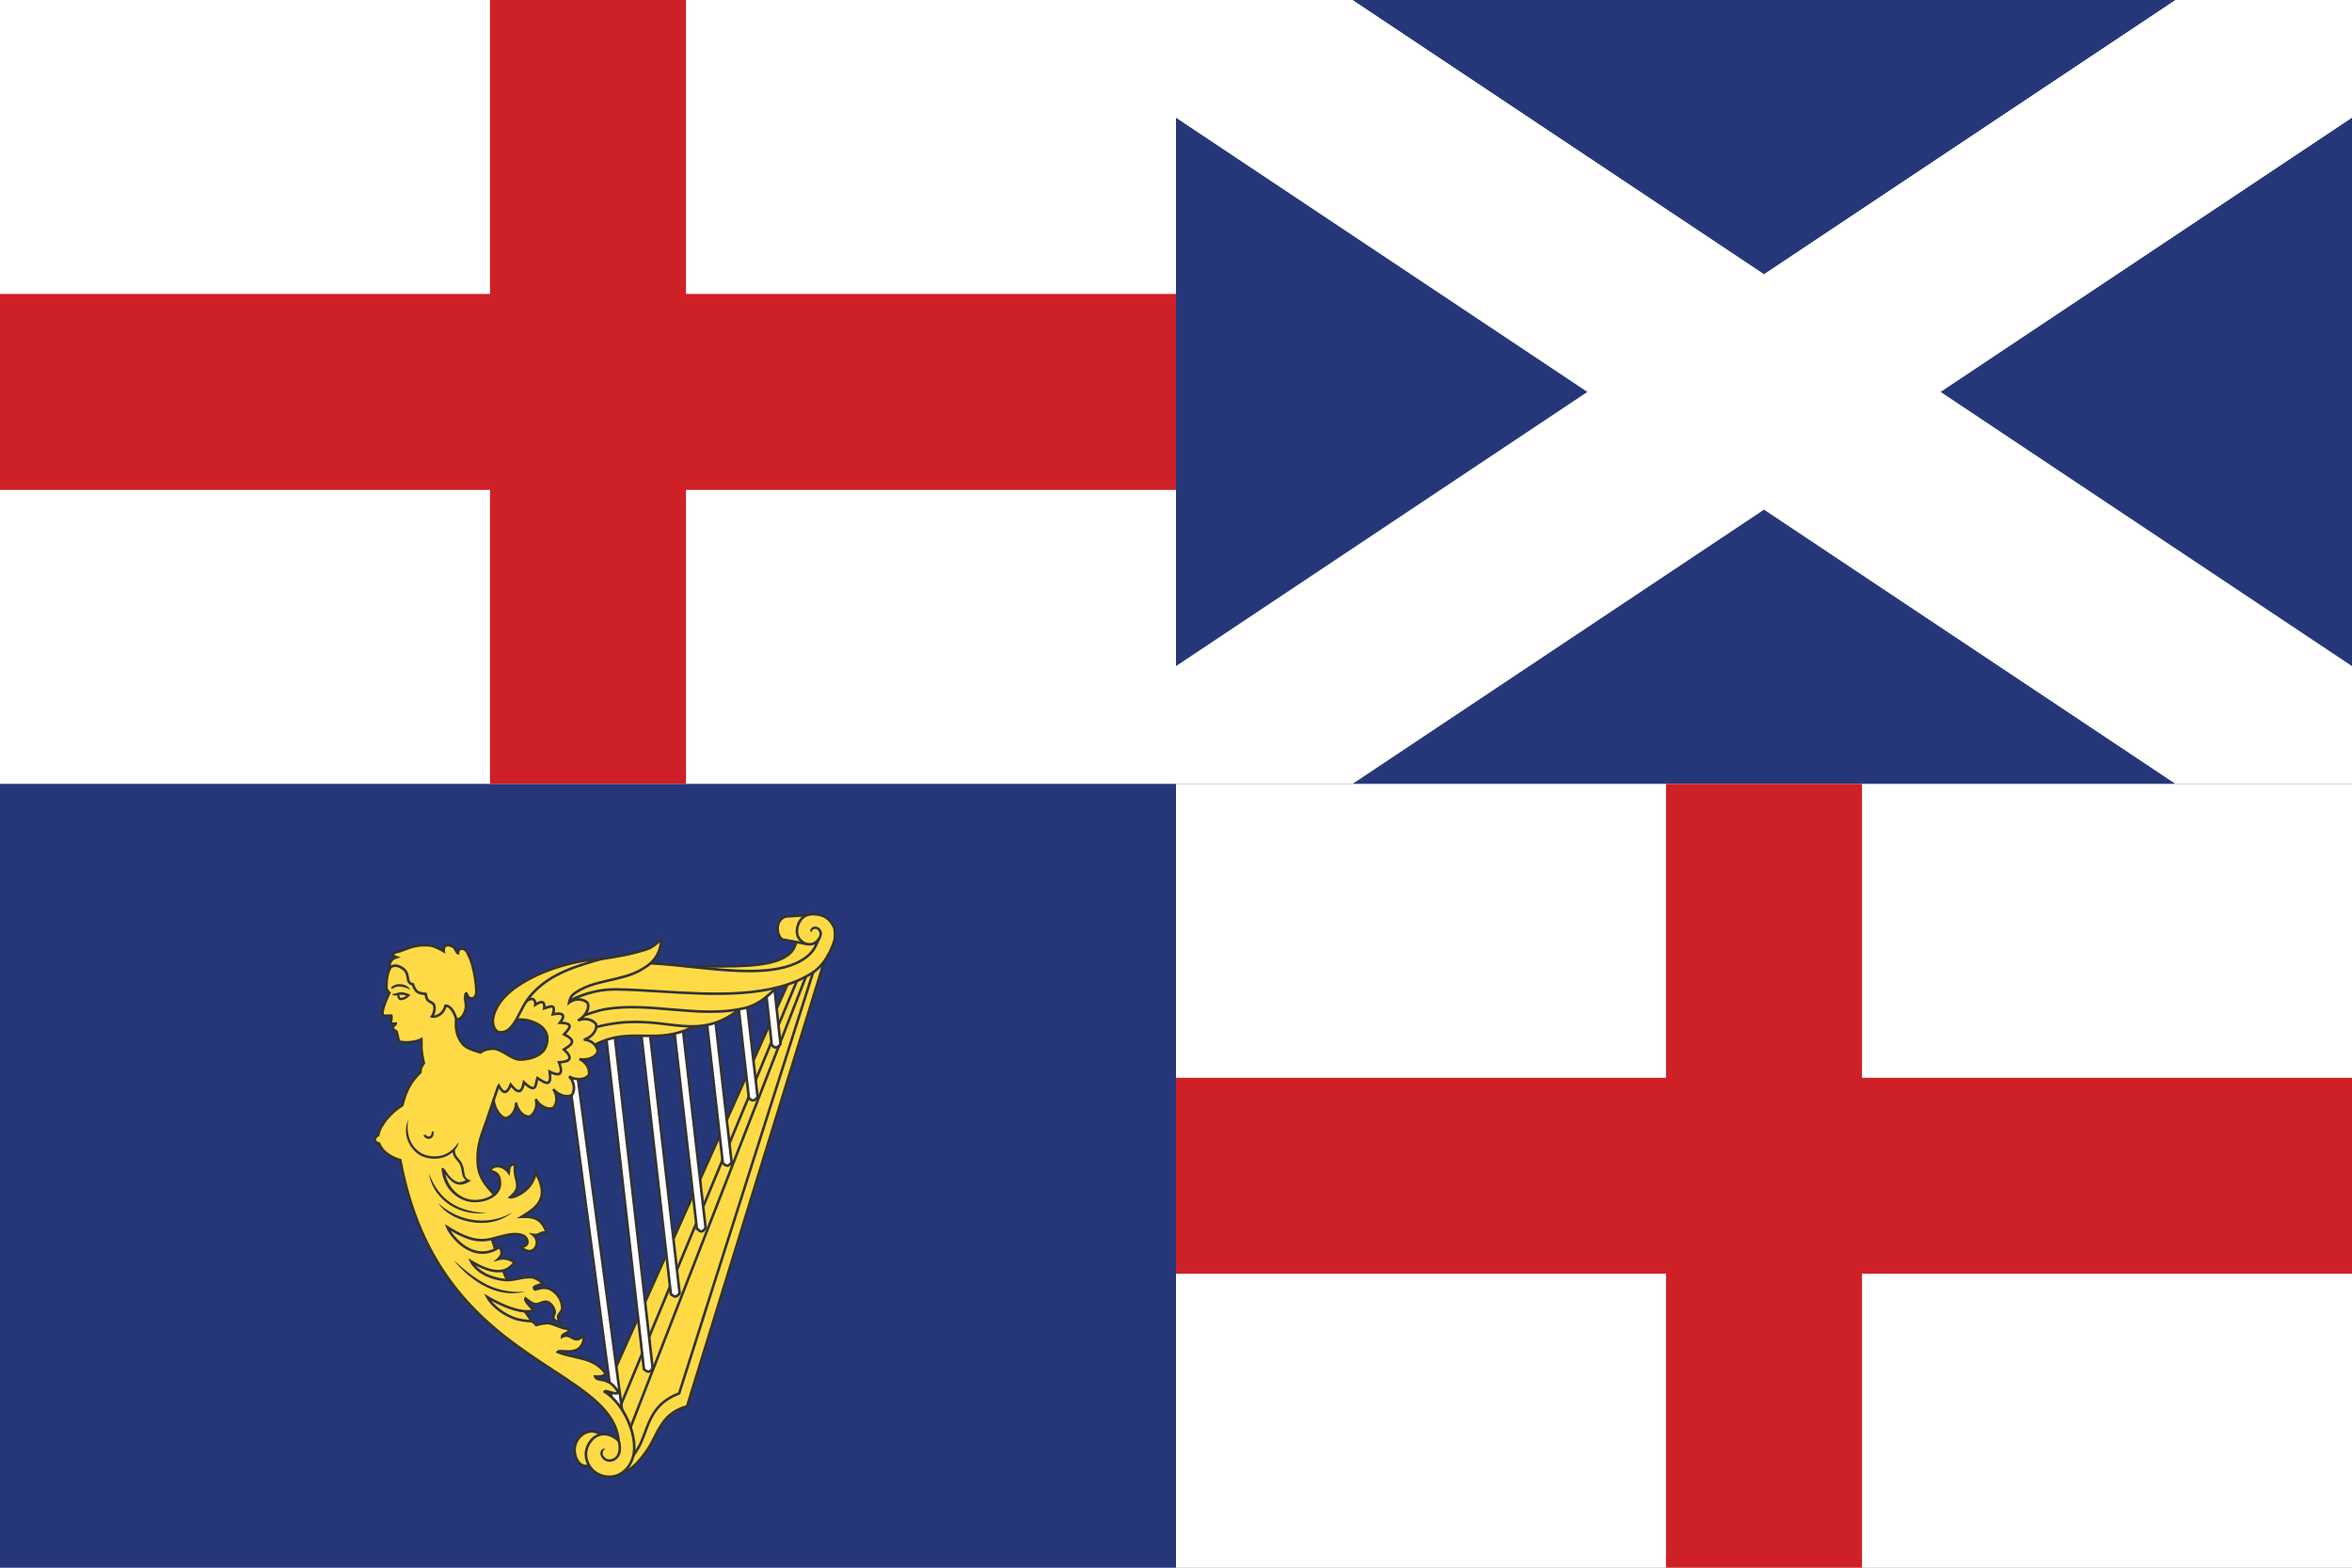 <?xml version="1.0" encoding="utf-8"?>
<!-- Generator: Adobe Illustrator 25.0.1, SVG Export Plug-In . SVG Version: 6.00 Build 0)  -->
<svg version="1.1" id="Layer_1" xmlns="http://www.w3.org/2000/svg" xmlns:xlink="http://www.w3.org/1999/xlink" x="0px" y="0px"
	 viewBox="0 0 525 350" style="enable-background:new 0 0 525 350;" xml:space="preserve">
<rect x="0" y="0" width="525" height="350" fill="#808080" stroke="none"/>
<style type="text/css">
	.st0{fill:#FFFFFF;}
	.st1{fill:#263779;}
	.st2{fill:#CE2027;}
	.st3{fill:#FEDB46;}
	.st4{fill:#333333;}
</style>
<g id="United">
	
		<rect x="87.5" y="-87.5" transform="matrix(-1.836970e-16 1 -1 -1.836970e-16 437.5 -87.5)" class="st0" width="350" height="525"/>
	<rect x="262.5" class="st1" width="262.5" height="175"/>
	<rect y="175" class="st1" width="262.5" height="175"/>
	<rect x="262.5" y="240.626" class="st2" width="262.5" height="43.748"/>
	
		<rect x="306.25" y="240.626" transform="matrix(-1.836970e-16 1 -1 -1.836970e-16 656.25 -131.25)" class="st2" width="175" height="43.748"/>
	<rect y="65.626" class="st2" width="262.5" height="43.748"/>
	
		<rect x="43.75" y="65.626" transform="matrix(-1.836970e-16 1 -1 -1.836970e-16 218.75 -43.75)" class="st2" width="175" height="43.748"/>
	<polygon class="st0" points="393.75,113.79 485.566,175 525,175 525,148.71 433.185,87.5 525,26.29 525,0 485.566,0 393.75,61.21 
		301.935,0 262.5,0 262.5,26.29 354.316,87.5 262.5,148.71 262.5,175 301.935,175 	"/>
	<g>
		<g>
			<path class="st3" d="M145.922,216.522c9.462-2.502,33.485,2.886,31.775-8.275l6.559,0.656
				C181.379,222.526,159.304,219.271,145.922,216.522z"/>
			<path class="st4" d="M165.484,219.266c-7.642,0-15.554-1.626-19.62-2.461l-1.203-0.247l1.187-0.314
				c3.09-0.817,7.626-0.802,12.427-0.788c7.574,0.022,15.408,0.047,18.186-3.179c0.892-1.036,1.203-2.34,0.951-3.986l-0.056-0.367
				l7.249,0.724l-0.066,0.315C182.824,217.083,174.336,219.266,165.484,219.266z M147.327,216.515
				c9.662,1.952,33.352,6.141,36.577-7.358l-5.874-0.587c0.175,1.635-0.205,3.007-1.131,4.082
				c-2.952,3.427-10.919,3.402-18.625,3.38C154.168,216.016,150.26,216.006,147.327,216.515z"/>
		</g>
		<g>
			<path class="st3" d="M180.003,210.748l-5.388-1.012c-1.248-0.738-1.784-4.335,0.796-5.126l6.475-0.394L180.003,210.748z"/>
			<path class="st4" d="M180.207,211.08l-5.739-1.095c-0.8-0.473-1.307-1.854-1.153-3.144c0.148-1.246,0.881-2.159,2.012-2.505
				l0.067-0.012l6.883-0.418L180.207,211.08z M174.722,209.463l5.077,0.953l1.697-5.886l-6.032,0.366
				c-1.209,0.387-1.507,1.425-1.576,2.013C173.754,208.033,174.205,209.118,174.722,209.463z"/>
		</g>
		<g>
			<path class="st3" d="M138.443,328.918c1.72-0.271,3.576-1.654,5.899-4.988c1.685-2.419,1.709-3.52,3.632-6.317
				c1.116-1.623,2.848-2.95,5.392-3.635l31.88-103.46l-4.407,3.393L138.443,328.918z"/>
			<path class="st4" d="M138.002,329.28l0.17-0.461l42.426-115.086l5.191-3.997l-32.194,104.479l-0.153,0.041
				c-2.287,0.616-4.046,1.801-5.229,3.521c-0.974,1.415-1.454,2.39-1.918,3.333c-0.453,0.919-0.881,1.788-1.716,2.986
				c-2.215,3.179-4.15,4.802-6.091,5.109L138.002,329.28z M181.081,214.089l-42.185,114.433c1.618-0.47,3.288-2,5.209-4.757
				c0.809-1.161,1.228-2.011,1.671-2.91c0.474-0.961,0.963-1.955,1.96-3.405c1.236-1.797,3.052-3.044,5.4-3.708L184.704,211.3
				L181.081,214.089z"/>
		</g>
		<g>
			<path class="st3" d="M177.243,216.527l-40.581,90.535c1.295,2.168,1.749,5.424,1.813,9.184l2.02,10.049l1.698-2.579
				c1.621-2.462,2.045-5.75,3.968-8.546c1.116-1.623,2.747-3.074,5.436-4.084l31.351-98.584L177.243,216.527z"/>
			<path class="st4" d="M140.351,327.039l-2.164-10.789c-0.072-4.265-0.635-7.137-1.772-9.041l-0.077-0.129l0.061-0.137
				l40.614-90.606l0.065-0.046l6.407-4.52l-31.654,99.535l-0.131,0.049c-2.327,0.874-4.061,2.174-5.3,3.977
				c-0.995,1.447-1.586,3.041-2.157,4.583c-0.527,1.423-1.025,2.768-1.808,3.958L140.351,327.039z M138.763,316.214l1.877,9.337
				l1.313-1.994c0.747-1.135,1.234-2.45,1.749-3.841c0.583-1.575,1.187-3.204,2.222-4.71c1.285-1.869,3.066-3.224,5.442-4.14
				l31.049-97.634l-4.94,3.485l-40.488,90.328C138.123,309.032,138.688,311.953,138.763,316.214z"/>
		</g>
		<g>
			<path class="st3" d="M139.827,321.045l41.997-107.998l-2.434,2.278l-41.935,101.071L139.827,321.045z"/>
			<path class="st4" d="M139.862,321.749l-2.724-5.341l0.051-0.123l41.959-101.128l3.404-3.186L139.862,321.749z M137.772,316.383
				l2.019,3.958l41.305-106.218l-1.464,1.37L137.772,316.383z"/>
		</g>
		<g>
			<path class="st0" d="M172.525,217.486l-1.954,0.212l1.693,15.573c0.951,1.244,1.688,0.222,1.954-0.212L172.525,217.486z
				 M166.206,219.635l-1.921,0.215l2.868,25.246c0.801,0.95,1.413,0.615,1.954-0.212L166.206,219.635z M159.014,222.036
				l-1.921,0.215l4.259,37.458c0.597,0.478,1.188,1.005,1.954-0.212L159.014,222.036z M151.909,225.259l-1.921,0.215l5.562,48.847
				c0.51,0.308,1.044,1.277,1.954-0.212L151.909,225.259z M144.737,227.798l-1.921,0.215l6.932,60.921
				c0.559,0.337,1.024,1.082,1.954-0.212L144.737,227.798z M137.169,230.907l-1.921,0.215l8.484,74.573
				c0.599,0.453,1.186,1.023,1.954-0.212L137.169,230.907z M127.872,232.301l-1.921,0.215l11.509,86.728l1.954-0.212
				L127.872,232.301z"/>
			<path class="st4" d="M137.212,319.561l-0.037-0.279l-11.548-87.02l2.494-0.279l0.037,0.28l11.582,87.025L137.212,319.561z
				 M126.276,232.769l11.433,86.158l1.381-0.15l-11.467-86.159L126.276,232.769z M144.741,306.518c-0.412,0-0.762-0.269-1.075-0.51
				l-0.206-0.157l-0.014-0.123l-8.516-74.86l2.494-0.279l0.033,0.286l8.529,74.676l-0.053,0.085c-0.321,0.517-0.655,0.8-1.021,0.867
				C144.853,306.513,144.796,306.518,144.741,306.518z M144.005,305.541l0.013,0.01c0.285,0.219,0.554,0.427,0.79,0.384
				c0.179-0.033,0.374-0.208,0.581-0.521l-8.473-74.189l-1.347,0.151L144.005,305.541z M150.723,289.743
				c-0.354,0-0.639-0.212-0.873-0.387c-0.083-0.062-0.166-0.124-0.251-0.175l-0.121-0.073l-6.981-61.349l2.494-0.279l7.011,61.321
				l-0.065,0.09c-0.373,0.518-0.714,0.786-1.076,0.842C150.814,289.739,150.768,289.743,150.723,289.743z M150.02,288.766
				c0.059,0.041,0.117,0.084,0.176,0.128c0.247,0.184,0.41,0.293,0.578,0.268c0.174-0.027,0.391-0.206,0.63-0.52l-6.92-60.526
				l-1.348,0.151L150.02,288.766z M156.55,275.205c-0.368,0-0.656-0.241-0.892-0.439c-0.088-0.074-0.172-0.146-0.256-0.197
				l-0.122-0.074l-5.611-49.275l2.493-0.279l5.639,49.234l-0.052,0.085c-0.352,0.576-0.689,0.873-1.061,0.933
				C156.641,275.201,156.595,275.205,156.55,275.205z M155.822,274.157c0.068,0.051,0.137,0.108,0.207,0.166
				c0.202,0.169,0.391,0.333,0.568,0.301c0.122-0.02,0.325-0.139,0.61-0.582l-5.551-48.464l-1.348,0.151L155.822,274.157z
				 M162.349,260.532c-0.434,0-0.801-0.296-1.13-0.56l-0.141-0.113l-4.305-37.862l2.494-0.279l4.336,37.848l-0.054,0.086
				c-0.329,0.522-0.67,0.806-1.042,0.869C162.454,260.528,162.401,260.532,162.349,260.532z M161.624,259.558
				c0.284,0.228,0.548,0.432,0.788,0.393c0.183-0.031,0.383-0.207,0.595-0.524l-4.248-37.073l-1.348,0.151L161.624,259.558z
				 M168.08,245.96c-0.387,0-0.763-0.223-1.148-0.678l-0.056-0.067l-2.911-25.62l2.494-0.279l2.946,25.639l-0.057,0.087
				c-0.386,0.591-0.781,0.89-1.207,0.916C168.121,245.96,168.101,245.96,168.08,245.96z M167.429,244.974
				c0.253,0.283,0.482,0.422,0.678,0.408c0.212-0.013,0.448-0.205,0.702-0.571l-2.857-24.858l-1.348,0.151L167.429,244.974z
				 M173.178,234.155c-0.399,0-0.784-0.238-1.144-0.709l-0.049-0.064l-1.733-15.94l2.527-0.274l1.735,15.958l-0.051,0.084
				c-0.37,0.603-0.785,0.921-1.233,0.944C173.213,234.154,173.196,234.155,173.178,234.155z M172.541,233.158
				c0.173,0.211,0.413,0.423,0.659,0.42c0.161-0.009,0.413-0.12,0.72-0.588l-1.652-15.187l-1.381,0.15L172.541,233.158z"/>
		</g>
		<g>
			<path class="st3" d="M130.188,234.867c8.791-6.314,14.42-1.803,22.432-4.698c4.702-1.699,11.472-7.431,11.472-7.431
				l-13.312,2.309l-27.022,0.806L130.188,234.867z"/>
			<path class="st4" d="M130.121,235.27l-6.912-9.69l27.562-0.823l14.316-2.485l-0.809,0.685c-0.278,0.235-6.863,5.785-11.56,7.482
				c-3.306,1.195-6.232,1.147-9.062,1.102c-4.193-0.069-8.159-0.132-13.3,3.56L130.121,235.27z M124.306,226.125l5.95,8.341
				c5.186-3.634,9.365-3.566,13.41-3.501c2.779,0.044,5.651,0.091,8.856-1.067c3.631-1.312,8.582-5.117,10.539-6.688l-12.231,2.121
				L124.306,226.125z"/>
		</g>
		<g>
			<path class="st3" d="M125.097,231.788c0,0,4.818-1.671,8.162-2.53c13.354-3.431,19.826,2.655,28.627-1.853
				c4.45-2.28,8.824-7.635,8.824-7.635l-13.403,1.702l-27.031-0.421l-8.568,6.596L125.097,231.788z"/>
			<path class="st4" d="M125.001,232.127l-3.704-4.527l8.884-6.839l0.101,0.001l27.031,0.421l14.078-1.791l-0.457,0.559
				c-0.18,0.221-4.464,5.429-8.916,7.71c-4.588,2.35-8.533,1.873-13.1,1.321c-4.279-0.518-9.128-1.105-15.587,0.555
				c-3.294,0.846-8.091,2.507-8.139,2.524L125.001,232.127z M122.12,227.695l3.073,3.756c0.929-0.318,5.052-1.716,7.994-2.472
				c6.564-1.686,11.471-1.093,15.8-0.569c4.474,0.541,8.336,1.009,12.768-1.262c3.5-1.793,7.001-5.57,8.252-6.998l-12.662,1.608
				l-26.971-0.417L122.12,227.695z"/>
		</g>
		<g>
			<path class="st3" d="M122.569,299.591c-8.04-8.921-10.54-15.87-12.877-23.386c1.2-0.971,1.78-2.1,2.027-3.191l-16.155-3.137
				C96.737,278.48,106.19,294.838,122.569,299.591L122.569,299.591z"/>
			<path class="st4" d="M123.461,300.15l-0.972-0.282c-17.018-4.938-26.119-21.945-27.21-29.953l-0.054-0.398l16.842,3.271
				l-0.066,0.29c-0.286,1.264-0.95,2.348-1.975,3.226c2.418,7.756,4.931,14.409,12.759,23.094L123.461,300.15z M95.91,270.237
				c1.287,7.87,9.9,23.646,25.76,28.776c-7.43-8.466-9.868-15.05-12.253-22.723l-0.058-0.187l0.152-0.123
				c0.926-0.749,1.548-1.671,1.853-2.742L95.91,270.237z"/>
		</g>
		<g>
			<path class="st3" d="M125.247,228.761c0,0,6.372-2.839,9.773-3.434c10.147-1.774,21.543,2.219,31.519-0.347
				c4.842-1.245,8.584-6.747,8.584-6.747l-13.403,1.702l-28.974-2.288l-10.18,7.5L125.247,228.761z"/>
			<path class="st4" d="M125.153,229.119l-2.991-4.033l10.499-7.735l0.107,0.009l28.944,2.286l14.008-1.779l-0.36,0.529
				c-0.155,0.229-3.859,5.606-8.75,6.864c-5.356,1.378-11.187,0.876-16.826,0.39c-4.918-0.423-10.004-0.862-14.715-0.038
				c-3.327,0.581-9.642,3.385-9.706,3.413L125.153,229.119z M122.97,225.208l2.371,3.197c1.151-0.504,6.541-2.821,9.629-3.361
				c4.785-0.836,9.909-0.395,14.864,0.031c5.591,0.481,11.372,0.979,16.633-0.374c3.798-0.977,6.952-4.7,8.024-6.097l-12.765,1.621
				l-0.03-0.002l-28.867-2.28L122.97,225.208z"/>
		</g>
		<g>
			<path class="st3" d="M182.44,210.044c0,0-0.251,2.488-3.642,4.433c-10.419,5.979-31.772-1.812-44.888,1.11
				c-11.474,2.556-11.479,10.846-11.479,10.846s6.461-5.637,14.947-5.542c13.884,0.155,32.617,3.689,44.033-3.754
				c3.609-2.353,4.892-7.347,4.892-7.347s0.256-2.039-0.19-2.898c-1.002-1.93-2.288-2.609-3.988-2.762
				c-1.305-0.117-2.486,0.062-3.386,1.225c-0.844,1.091-1.202,2.987-0.412,4.117C179.661,211.381,181.695,210.986,182.44,210.044
				L182.44,210.044z"/>
			<path class="st4" d="M122.143,227.068l0-0.634c0-0.086,0.139-8.551,11.705-11.128c5.794-1.29,13.255-0.5,20.471,0.265
				c9.127,0.968,18.564,1.969,24.336-1.344c2.038-1.17,2.898-2.546,3.254-3.399c-0.391,0.197-0.849,0.301-1.314,0.287
				c-0.968-0.029-1.857-0.553-2.503-1.477c-0.888-1.271-0.474-3.304,0.42-4.459c1.067-1.378,2.506-1.436,3.639-1.336
				c1.988,0.178,3.249,1.05,4.218,2.916c0.474,0.912,0.248,2.849,0.22,3.066c-0.06,0.244-1.361,5.166-5.021,7.552
				c-8.911,5.81-22.333,4.987-34.174,4.258c-3.54-0.217-6.883-0.423-10.019-0.458c-0.069-0.001-0.138-0.001-0.207-0.001
				c-8.173,0-14.484,5.417-14.547,5.472L122.143,227.068z M141.173,215.197c-2.578,0-5.015,0.185-7.2,0.672
				c-9.378,2.089-10.942,7.957-11.202,9.924c1.728-1.321,7.485-5.285,14.61-5.19c3.15,0.035,6.501,0.241,10.048,0.459
				c11.753,0.722,25.073,1.54,33.824-4.166c3.47-2.262,4.758-7.128,4.771-7.177c0.061-0.507,0.165-2.055-0.167-2.693
				c-0.878-1.691-1.967-2.447-3.758-2.607c-1.489-0.136-2.424,0.199-3.132,1.114c-0.772,0.998-1.118,2.753-0.404,3.775
				c0.691,0.988,1.495,1.215,2.048,1.231c0.634,0.031,1.264-0.245,1.602-0.673l0.612-0.774l-0.099,0.982
				c-0.011,0.108-0.306,2.658-3.785,4.655c-5.934,3.405-15.465,2.394-24.683,1.417C149.836,215.676,145.322,215.197,141.173,215.197
				z"/>
		</g>
		<g>
			<path class="st3" d="M110.211,245.075c-0.285,1.425,1.161,4.373,2.688,4.597c1.656-0.445,2.397-2.232,2.292-3.508
				c0.122,1.371,1.5,3.299,3.034,3.13c1.49-0.849,1.755-2.765,1.356-3.915c0.625,1.303,2.587,2.631,3.967,1.939
				c1.102-1.315,0.683-3.203-0.07-4.178c0.835,1.146,2.981,2.152,4.235,1.252c0.883-1.471,0.174-3.27-0.689-4.071
				c1.255,0.802,3.621,0.932,4.448-0.371c0.269-1.694-1.062-3.098-2.142-3.507c1.462,0.368,3.746-0.263,4.114-1.761
				c-0.285-1.691-1.993-2.599-3.136-2.574c1.478-0.329,3.149-2.009,2.726-3.493c-1.086-1.327-3.02-1.268-4.042-0.771
				c1.365-0.648,2.782-2.547,2.154-3.956c-1.263-1.161-3.168-0.829-4.102-0.068c0,0,0.216-1.202,0.749-1.662
				c4-3.458,10.571-2.96,15.172-5.566c3.124-1.724,4.293-3.399,4.742-6.946c0,0-1.856,1.76-3.028,2.171
				c-8.921,3.123-18.13,1.804-25.445,7.125c-2.231,1.663-5.465,6.311-5.465,6.311s7.138,0.834,9.339,3.295
				c1.391,1.556,2.045,4.11,1.414,6.1c-0.751,2.364-3.244,4.049-5.554,4.954c-2.657,1.041-8.56,0.156-8.56,0.156L110.211,245.075z"
				/>
			<path class="st4" d="M112.917,249.966l-0.059-0.009c-0.632-0.093-1.294-0.589-1.862-1.396c-0.794-1.127-1.242-2.602-1.071-3.519
				l0.206-5.621l0.319,0.048c0.058,0.009,5.858,0.86,8.412-0.14c1.329-0.521,4.513-2.027,5.385-4.772
				c0.585-1.842,0.015-4.29-1.354-5.821c-2.102-2.351-9.087-3.192-9.158-3.2l-0.478-0.056l0.275-0.395
				c0.133-0.192,3.287-4.706,5.53-6.378c4.5-3.273,9.627-4.054,15.055-4.882c3.435-0.524,6.987-1.065,10.468-2.284
				c1.1-0.385,2.906-2.091,2.924-2.108l0.586-0.555l-0.101,0.801c-0.459,3.633-1.647,5.373-4.888,7.162
				c-2.053,1.163-4.511,1.722-6.888,2.263c-2.972,0.676-6.045,1.375-8.235,3.269c-0.199,0.172-0.356,0.499-0.467,0.813
				c1.147-0.541,2.728-0.524,3.828,0.486l0.068,0.095c0.52,1.168-0.147,2.533-1.089,3.465c1.016-0.052,2.159,0.248,2.936,1.198
				l0.054,0.104c0.172,0.604,0.058,1.269-0.33,1.92c-0.372,0.624-0.965,1.179-1.619,1.545c1.048,0.359,2.132,1.247,2.365,2.633
				l0.01,0.059l-0.014,0.058c-0.144,0.586-0.55,1.094-1.173,1.469c-0.591,0.355-1.337,0.567-2.068,0.608
				c0.807,0.707,1.483,1.843,1.273,3.168l-0.041,0.109c-0.323,0.509-0.869,0.862-1.579,1.02c-0.694,0.154-1.498,0.111-2.22-0.098
				c0.529,0.969,0.765,2.313,0.044,3.513l-0.079,0.086c-1.017,0.73-2.451,0.386-3.523-0.303c0.272,1.005,0.216,2.219-0.589,3.18
				l-0.092,0.073c-0.547,0.274-1.206,0.293-1.906,0.054c-0.623-0.213-1.247-0.629-1.734-1.13c-0.02,1.161-0.552,2.409-1.668,3.045
				l-0.111,0.036c-0.611,0.066-1.241-0.147-1.819-0.621c-0.449-0.367-0.841-0.876-1.118-1.421c-0.331,1.088-1.136,2.087-2.345,2.412
				L112.917,249.966z M110.683,240.084l-0.188,5.048c-0.153,0.762,0.266,2.094,0.973,3.098c0.458,0.649,0.959,1.054,1.417,1.148
				c1.519-0.448,2.105-2.158,2.02-3.19l0.574-0.049c0.072,0.807,0.629,1.806,1.324,2.375c0.307,0.252,0.785,0.532,1.332,0.499
				c1.355-0.815,1.505-2.585,1.173-3.539l0.532-0.219c0.374,0.779,1.244,1.531,2.117,1.829c0.371,0.127,0.91,0.227,1.408,0.002
				c0.958-1.199,0.547-2.86-0.073-3.713c-0.016-0.021-0.032-0.042-0.047-0.063l0.461-0.346c0.015,0.02,0.03,0.04,0.046,0.061
				c0.759,0.982,2.643,1.889,3.744,1.167c0.771-1.357,0.064-2.979-0.669-3.659l0.351-0.454c0.761,0.486,1.925,0.683,2.832,0.483
				c0.375-0.083,0.878-0.275,1.185-0.717c0.209-1.549-1.042-2.781-1.968-3.132l0.172-0.549c0.883,0.221,2.056,0.043,2.854-0.438
				c0.329-0.198,0.745-0.54,0.895-1.056c-0.289-1.498-1.859-2.316-2.834-2.274l-0.069-0.57c0.848-0.188,1.769-0.873,2.24-1.665
				c0.206-0.345,0.417-0.865,0.286-1.411c-0.994-1.157-2.737-1.081-3.634-0.657c-0.007,0.003-0.015,0.007-0.022,0.011l-0.25-0.52
				c0.008-0.004,0.015-0.008,0.022-0.011c1.178-0.571,2.512-2.27,2.017-3.515c-1.163-1.02-2.877-0.67-3.68-0.016l-0.604,0.492
				l0.138-0.767c0.024-0.133,0.252-1.317,0.844-1.829c2.299-1.988,5.443-2.703,8.484-3.395c2.336-0.532,4.752-1.081,6.734-2.204
				c2.806-1.549,3.976-3.057,4.48-5.947c-0.66,0.568-1.729,1.414-2.529,1.695c-3.532,1.236-7.111,1.782-10.572,2.31
				c-5.356,0.816-10.416,1.587-14.8,4.776c-1.793,1.336-4.296,4.709-5.122,5.855c1.663,0.237,7.106,1.161,9.042,3.325
				c1.496,1.673,2.116,4.356,1.473,6.379c-0.946,2.982-4.318,4.584-5.724,5.134C116.701,240.795,111.966,240.255,110.683,240.084z"
				/>
		</g>
		<g>
			<path class="st3" d="M134.088,320.251c-2.443-1.717-4.934,0.119-5.6,2.079c-0.789,2.322,0.597,5.714,3.12,4.829"/>
			<path class="st4" d="M130.812,327.591c-0.621,0-1.196-0.242-1.674-0.715c-1.066-1.056-1.463-3.05-0.923-4.638
				c0.436-1.284,1.522-2.375,2.765-2.781c0.773-0.251,1.968-0.36,3.274,0.558l-0.332,0.471c-0.879-0.618-1.835-0.786-2.763-0.482
				c-1.06,0.346-2.024,1.317-2.398,2.418c-0.466,1.371-0.122,3.147,0.783,4.043c0.378,0.374,1.027,0.751,1.969,0.422l0.191,0.544
				C131.401,327.538,131.102,327.591,130.812,327.591z"/>
		</g>
		<path class="st3" d="M95.487,212.633c-2.308-0.196-4.897,0.288-7.105,1.867c-1.914,1.72-2.121,3.673-2.112,6.198
			c0.074,0.317,0.333,0.64,0.648,0.98c-0.881,1.792-1.737,4.016-1.504,4.869c0.213,0.416,1.225,0.164,1.914,0.191
			c0.178,0.218-0.022,1.035-0.091,1.585c-0.045,0.362,1.098,0.211,1.098,0.211c0.001,0.192-0.704,0.626-0.672,0.95
			c0.042,0.422,0.866,0.833,0.866,0.833l0.524,2.223c1.94,0.453,4.267-0.045,5.003-0.517c0.098,1.531-0.232,2.017,0.551,5.345
			c-0.353,0.51-0.726,0.919-0.782,2.058c-2.507,2.324-3.378,4.819-4.022,7.33c-2.411,1.424-4.981,4.336-5.382,6.685
			c-1.179,0.681-0.939,1.624,0.188,1.85c0.516,1.399,1.922,2.893,4.748,3.73c2.372,12.697,6.971,21.795,12.427,28.677
			c14.31,18.05,35.119,21.74,36.317,33.948c-2.64-2.416-4.984-1.382-6.017-0.195c-1.87,2.15-1.523,4.696-0.131,6.396
			c1.457,1.779,4.428,2.574,6.779,1.051c1.671-1.083,2.727-3.122,2.83-5.245c0.225-4.611-2.793-10.593-6.608-12.937
			c0.29-0.546,1.857,0.721,3.163,0.248c-2.293-4.01-4.871-2.274-5.265-3.646c0.857,0.044,1.541,0.107,2.397-0.574
			c-2.653-3.938-7.16-3.355-10.768-4.909c0.499-0.777,5.817,1.638,5.909-3.818c-2.348,2.504-2.781-0.729-4.926,0.423
			c0.002-0.762,1.504-0.657,1.699-1.729c-1.58-0.011-3.073-0.918-4.352-1.249c-1.023-0.264-3.123,0.366-3.123,0.366
			s-0.66-0.833-1.135-0.86c-1.378-0.077-2.739-0.245-3.996-0.739c-2.761-1.086-4.99-3.126-5.775-4.647
			c6.841,3.939,9.538,3.202,10.382,3.005c-0.724-0.837-2.177-2.171-1.867-2.696c0,0,1.283,1.102,2.078,1.259
			c0.952,0.188,1.956-0.812,2.861-0.46c0.783,0.304,1.344,1.178,1.565,1.988c0.154,0.563-0.496,1.214-0.242,1.739
			c0.26,0.537,1.538,0.9,1.538,0.9s-0.566-0.834-0.547-1.309c0.026-0.673,0.882-1.135,0.927-1.806
			c0.076-1.153-0.424-2.386-1.202-3.24c-1.488-1.635-2.753-1.727-4.845-1.061c-0.947-0.86,1.107-0.873,1.766-1.383
			c0,0-1.27-1.126-2.243-1.309c-1.927-0.364-4.277,0.766-6.228,0.564c-5.955-0.615-7.555-4.146-7.555-4.146
			c4.177,2.514,7.651,3.185,9.683,0.154c-1.071-0.669-2.237-1.081-3.663-0.671c1.174-1.094,0.848-1.909,0.269-2.686
			c-5.959,3.947-10.987-2.733-11.594-4.449c5.356,3.424,7.895,3.168,10.436,2.468c2.652-0.731,4.699-1.316,6.437-0.611
			c1.117,0.453,1.706,2.511-0.517,2.458c1.357,1.462,2.601,1.199,3.22,0.356c0.591-0.804,0.592-2.124-0.416-2.958
			c1.481,0.278,1.495-0.795,2.998-0.48c-1.059-3.127-2.785-3.668-5.581-3.542c3.408-2.099,6.379-4.157,3.126-9.895
			c-0.75,4.276-5.158,5.75-5.708,5.534c3.172-2.598,0.587-3.602,1.118-7.451c-1.602,0.232-1.287,1.166-1.414,1.927
			c-1.203-1.698-3.561-1.974-4.237-0.356c1.587,0.263,2.244,1.002,2.273,2.703c0.018,1.087-0.457,1.94-1.336,2.512
			c-1.708-1.891-3.36-3.708-3.603-6.702c-0.342-4.224,0.926-6.742,1.961-9.774l2.353-6.92c0.098-0.286,0.181-0.582,0.255-0.856
			c0.082-0.004,0.119-0.009,0.205-0.013c0.82,1.819,1.717,1.98,2.565-0.218c1.806,2.364,2.57,1.571,2.935-0.521
			c3.006,2.896,2.541,0.183,3.045-0.95c1.629,1.099,3.246,2.24,2.72-1.424c2.202,1.104,3.139,0.689,2.075-2.099
			c2.877-0.133,2.963-1.161,1.098-2.841c1.605-1.049,3.089-1.924,0.033-3.388c1.483-1.582,2.118-2.503-0.927-2.602
			c1.675-2.058,0.151-2.223-1.575-1.887c0.806-2.584-0.807-1.639-1.937-1.313c0.207-1.327-0.301-1.94-1.988-0.809
			c0.095-1.63-1.152-1.641-2.324-0.504c-0.527-0.099-0.454-0.113-0.766-0.144s-0.473-0.013-0.473-0.013l-3.112,3.996
			c0,0,3.408-0.235,5.036,0.164c2.948,0.722,5.297,2.596,3.949,5.956c-0.784,1.953-3.566,2.779-5.671,2.79
			c-1.958,0.01-4.006-2.37-5.963-2.427c-1.273-0.037-2.235,0.342-2.931,0.826c-1.501-0.494-3.125-0.849-4.039-1.998
			c-1.976-2.483-1.31-5.557-1.31-5.557c1.397-5.018,1.197-10.276-1.041-12.652C99.821,213.685,97.795,212.829,95.487,212.633z"/>
		<path class="st4" d="M89.655,219.748c-0.789-0.107-1.664,0.019-2.377,0.712c0.453,1.068,0.523-1.318,4.325,0.5
			C91.15,220.226,90.443,219.855,89.655,219.748z M88.723,221.657c-0.936,0.304-1.297,0.286-1.297,0.286
			c0.174,0.184,0.576,0.473,1.205,0.246c0.064,0.343,0.092,0.733,0.504,1.068l0.064,0.04l0.101,0.01
			c0.591,0.009,1.313-0.177,2.058-0.913l0.265-0.279C90.505,221.573,89.625,221.363,88.723,221.657L88.723,221.657z M89.96,222.119
			c0.266,0.035,0.504,0.078,0.695,0.171c-0.316,0.333-0.896,0.501-1.269,0.484c-0.175-0.182-0.236-0.462-0.272-0.672
			C89.401,222.079,89.694,222.084,89.96,222.119L89.96,222.119z M98.134,258.069c-1.517,0.28-3.068-0.074-4.012-0.571
			c-0.776-0.408-1.755-1.282-2.391-2.545c-0.636-1.263-0.94-2.914-0.603-4.994c-0.867,2.054-0.551,3.847,0.14,5.219
			c0.691,1.373,1.714,2.337,2.602,2.804c1.063,0.559,2.691,0.91,4.348,0.604c0.973-0.18,1.958-0.593,2.814-1.346
			c0.072,0.6,0.318,1.051,0.604,1.417c0.382,0.488,0.817,0.866,1.074,1.464c0.28,0.652,0.321,1.394,0.47,2.082
			c0.109,0.505,0.371,0.94,0.786,1.299c-0.608,0.282-1.195,0.528-1.8,0.363c-0.756-0.207-1.629-0.874-2.612-2.364
			c-0.059-0.09-0.112-0.234-0.201-0.359c-0.09-0.126-0.222-0.242-0.41-0.312l-0.393-0.141l0.027,0.41
			c0.412,4.528,3.792,6.981,6.699,7.283c2.267,0.235,4.98-0.567,6.107-2.408l-0.48-0.285c-0.957,1.562-3.48,2.373-5.574,2.156
			c-2.392-0.249-5.093-2.183-5.91-5.678c0.901,1.249,1.749,1.995,2.592,2.226c0.94,0.257,1.823-0.033,2.663-0.514l0.47-0.292
			l-0.487-0.218c-0.625-0.255-0.822-0.659-0.957-1.283s-0.165-1.421-0.494-2.186c-0.308-0.715-0.789-1.134-1.132-1.571
			c-0.332-0.424-0.552-0.859-0.514-1.645c0.386-0.437,0.74-0.948,0.794-1.667C101.139,256.903,99.651,257.789,98.134,258.069z
			 M96.72,252.535l-0.282,0.107c-0.284,0.124,0.192,0.594-0.547,1.064c-0.069,0.044-0.264,0.054-0.44-0.01
			c-0.175-0.064-0.347-0.397-0.645-0.336l-0.312,0.07c0.184,0.397,0.474,0.646,0.772,0.755c0.299,0.11,0.585,0.099,0.813,0.013
			C96.578,254.011,96.984,253.363,96.72,252.535L96.72,252.535z M95.743,261.967c0.362,2.474,1.735,4.804,3.895,6.494
			c2.16,1.69,5.12,2.758,8.955,2.353c-3.742-0.143-6.583-1.156-8.643-2.763S96.599,264.223,95.743,261.967z M97.859,268.622
			c1.215,1.974,3.884,3.549,6.977,4.157s6.621,0.245,9.536-2.099c-3.071,1.781-6.437,2.153-9.415,1.568
			C101.979,271.663,99.403,270.126,97.859,268.622z M101.237,281.303c2.2,2.725,4.708,4.782,7.397,6.064
			c2.689,1.282,5.562,1.772,8.616,0.997c-3.027,0.239-5.788-0.236-8.398-1.484C106.243,285.632,103.783,283.627,101.237,281.303z
			 M134.129,323.931c-0.135,0.247-0.157,0.626-0.077,0.907c0.08,0.28,0.233,0.577,0.46,0.826c0.453,0.498,1.21,0.848,2.109,0.618
			c0.932-0.239,1.56-0.892,1.837-1.749c0.277-0.858,0.211-1.909-0.108-2.995h0l-0.524,0.151c0.295,1.008,0.339,1.938,0.108,2.656
			s-0.702,1.219-1.464,1.414c-0.705,0.181-1.237-0.085-1.581-0.463c-0.172-0.189-0.292-0.422-0.346-0.611
			c-0.054-0.19-0.009-0.303,0.003-0.373c0.107-0.59,0.198-0.593,0.63-0.821C134.819,323.346,134.405,323.426,134.129,323.931
			L134.129,323.931z"/>
		<path class="st4" d="M135.989,330.006c-1.696,0-3.296-0.799-4.258-1.974c-1.286-1.571-2.022-4.287,0.136-6.769
			c0.332-0.382,1.267-1.28,2.76-1.365c1.044-0.062,2.081,0.295,3.092,1.055c-1.005-5.976-7.001-9.906-14.515-14.832
			c-7.01-4.595-14.955-9.803-21.646-18.243c-6.223-7.85-10.297-17.217-12.453-28.631c-3.131-0.975-4.288-2.68-4.71-3.709
			c-0.575-0.157-0.956-0.503-1.028-0.947c-0.078-0.476,0.21-0.955,0.794-1.329c0.492-2.458,3.084-5.291,5.392-6.692
			c0.589-2.274,1.45-4.88,3.991-7.275c0.072-1.028,0.403-1.494,0.724-1.945l0.029-0.042c-0.544-2.347-0.528-3.276-0.513-4.175
			c0.004-0.217,0.007-0.426,0.003-0.653c-1.065,0.441-3.089,0.74-4.799,0.34l-0.174-0.041l-0.535-2.27
			c-0.279-0.157-0.856-0.534-0.902-0.997c-0.025-0.248,0.131-0.466,0.315-0.662c-0.247-0.015-0.482-0.07-0.615-0.203
			c-0.098-0.097-0.142-0.225-0.125-0.361c0.017-0.135,0.041-0.285,0.066-0.439c0.037-0.228,0.1-0.613,0.095-0.822
			c-0.138,0.004-0.286,0.014-0.43,0.024c-0.633,0.045-1.289,0.09-1.525-0.373l-0.021-0.055c-0.303-1.109,0.927-3.836,1.437-4.895
			c-0.267-0.302-0.505-0.624-0.584-0.964l-0.008-0.065c-0.009-2.416,0.151-4.565,2.207-6.413c2.072-1.485,4.662-2.166,7.322-1.94
			c2.311,0.197,4.431,1.047,5.534,2.219c2.173,2.306,2.619,7.501,1.109,12.926c-0.002,0.013-0.606,2.959,1.258,5.3
			c0.723,0.908,1.938,1.287,3.224,1.687c0.182,0.057,0.364,0.114,0.545,0.172c0.861-0.562,1.862-0.823,2.984-0.797
			c1.04,0.031,2.075,0.653,3.077,1.254c0.965,0.58,1.972,1.185,2.877,1.174c2.103-0.011,4.692-0.832,5.405-2.61
			c0.479-1.193,0.491-2.247,0.037-3.131c-0.572-1.113-1.917-1.979-3.787-2.437c-1.567-0.384-4.914-0.16-4.948-0.157l-0.644,0.044
			l3.584-4.601l0.121-0.013c0.02-0.003,0.202-0.02,0.534,0.013c0.198,0.02,0.255,0.033,0.379,0.062
			c0.061,0.014,0.139,0.032,0.267,0.058c0.742-0.676,1.502-0.929,2.051-0.678c0.217,0.099,0.546,0.352,0.634,0.985
			c0.709-0.399,1.238-0.476,1.609-0.241c0.31,0.198,0.457,0.583,0.438,1.147c0.028-0.01,0.056-0.02,0.085-0.029
			c0.673-0.233,1.37-0.475,1.779-0.077c0.275,0.267,0.323,0.728,0.144,1.468c1.125-0.164,1.806-0.023,2.076,0.427
			c0.225,0.375,0.112,0.889-0.347,1.562c1.1,0.086,1.66,0.32,1.84,0.755c0.229,0.554-0.265,1.221-0.995,2.021
			c1.045,0.548,1.552,1.07,1.589,1.625c0.049,0.742-0.741,1.307-1.629,1.889c0.896,0.867,1.223,1.534,1.026,2.084
			c-0.2,0.56-0.899,0.875-2.187,0.98c0.436,1.267,0.433,2.048-0.005,2.444c-0.403,0.365-1.084,0.327-2.122-0.126
			c0.122,1.216-0.031,1.895-0.481,2.177c-0.608,0.379-1.489-0.151-2.436-0.785c-0.041,0.157-0.075,0.33-0.108,0.5
			c-0.132,0.67-0.27,1.363-0.842,1.543c-0.49,0.155-1.137-0.15-2.068-0.982c-0.238,1.01-0.592,1.544-1.098,1.668
			c-0.548,0.132-1.169-0.232-1.939-1.149c-0.405,0.878-0.848,1.319-1.349,1.345c-0.48,0.029-0.921-0.318-1.372-1.045
			c-0.022,0.063-0.044,0.127-0.065,0.192l-0.044,0.131l-2.353,6.92c-0.165,0.482-0.335,0.952-0.504,1.416
			c-0.887,2.442-1.725,4.749-1.442,8.242c0.227,2.799,1.731,4.539,3.358,6.343c0.683-0.522,1.02-1.235,1.005-2.124
			c-0.026-1.544-0.558-2.178-2.032-2.423l-0.359-0.06l0.14-0.336c0.298-0.712,0.894-1.152,1.678-1.238
			c0.886-0.097,1.864,0.291,2.595,0.997c0.054-0.606,0.26-1.309,1.603-1.504l0.379-0.055l-0.052,0.38
			c-0.196,1.417,0.044,2.421,0.256,3.306c0.302,1.264,0.548,2.297-0.761,3.671c0.425-0.146,0.979-0.397,1.572-0.788
			c1.129-0.744,2.558-2.106,2.953-4.362l0.139-0.791l0.396,0.699c3.166,5.582,0.518,7.907-2.351,9.738
			c2.293,0.069,3.852,0.868,4.828,3.749l0.162,0.478l-0.494-0.104c-0.661-0.138-0.97,0.021-1.329,0.207
			c-0.255,0.132-0.533,0.275-0.926,0.315c0.617,0.909,0.514,2.058-0.035,2.805c-0.356,0.484-0.862,0.769-1.425,0.801
			c-0.516,0.029-1.321-0.143-2.239-1.132l-0.465-0.501l0.683,0.016c0.402,0.009,1.091-0.053,1.201-0.58
			c0.098-0.473-0.29-1.116-0.8-1.322c-1.617-0.657-3.602-0.108-6.116,0.585l-0.136,0.037c-2.439,0.671-4.879,0.978-9.776-1.951
			c0.867,1.369,2.748,3.473,5.12,4.267c1.891,0.633,3.768,0.346,5.579-0.853l0.227-0.151l0.163,0.219
			c0.498,0.668,0.883,1.464,0.256,2.423c1.28-0.115,2.291,0.382,3.06,0.863l0.252,0.158l-0.166,0.247
			c-1.772,2.644-4.704,2.836-8.939,0.576c0.939,1.049,2.913,2.588,6.6,2.968c0.873,0.092,1.877-0.109,2.847-0.301
			c1.145-0.227,2.33-0.461,3.405-0.259c1.039,0.197,2.326,1.329,2.381,1.377l0.26,0.23l-0.275,0.213
			c-0.269,0.208-0.687,0.333-1.091,0.453c-0.275,0.082-0.731,0.218-0.81,0.325c0.005,0.002,0.016,0.019,0.041,0.049
			c1.975-0.602,3.372-0.566,4.975,1.195c0.865,0.951,1.355,2.274,1.276,3.453c-0.028,0.422-0.292,0.757-0.525,1.054
			c-0.202,0.256-0.392,0.499-0.401,0.744c-0.01,0.262,0.285,0.822,0.498,1.137l0.443,0.656l-0.761-0.217
			c-0.234-0.066-1.417-0.43-1.718-1.051c-0.188-0.388-0.04-0.782,0.09-1.13c0.093-0.248,0.181-0.482,0.133-0.659
			c-0.177-0.647-0.647-1.505-1.391-1.795c-0.375-0.146-0.82,0.023-1.29,0.202c-0.488,0.186-0.994,0.377-1.522,0.273
			c-0.443-0.088-0.991-0.415-1.432-0.723c0.315,0.409,0.758,0.884,0.961,1.103c0.195,0.209,0.38,0.408,0.533,0.586l0.312,0.361
			l-0.464,0.109c-0.916,0.216-3.48,0.822-9.543-2.45c1.028,1.27,2.832,2.7,4.976,3.543c1.306,0.514,2.707,0.652,3.906,0.719
			c0.465,0.026,0.975,0.54,1.22,0.819c0.549-0.151,2.179-0.554,3.094-0.317c0.459,0.119,0.932,0.304,1.433,0.5
			c0.919,0.36,1.869,0.733,2.849,0.74l0.343,0.002l-0.061,0.338c-0.112,0.618-0.573,0.923-0.975,1.135
			c0.507,0.025,0.918,0.254,1.277,0.454c0.737,0.411,1.269,0.708,2.43-0.532l0.511-0.546l-0.013,0.747
			c-0.024,1.41-0.397,2.459-1.108,3.118c-1.077,0.998-2.645,0.905-3.791,0.837c-0.031-0.002-0.063-0.004-0.096-0.006
			c0.825,0.261,1.686,0.452,2.527,0.639c2.661,0.592,5.414,1.204,7.278,3.972l0.149,0.221l-0.209,0.166
			c-0.653,0.519-1.234,0.646-1.812,0.66c0.136,0.036,0.306,0.067,0.519,0.104c1.088,0.185,2.731,0.464,4.232,3.088l0.17,0.297
			l-0.322,0.117c-0.793,0.289-1.647,0.015-2.277-0.19c3.486,2.683,6.128,8.202,5.912,12.621c-0.11,2.264-1.245,4.361-2.961,5.473
			C137.96,329.745,136.959,330.006,135.989,330.006z M134.85,320.469c-0.063,0-0.126,0.001-0.19,0.005
			c-1.274,0.072-2.073,0.841-2.357,1.168c-1.923,2.211-1.269,4.628-0.125,6.025c1.322,1.614,4.144,2.453,6.399,0.991
			c1.563-1.013,2.598-2.935,2.699-5.017c0.219-4.501-2.805-10.425-6.471-12.677l-0.231-0.142l0.127-0.239
			c0.246-0.464,0.805-0.282,1.397-0.089c0.474,0.154,1.042,0.339,1.57,0.282c-1.303-2.077-2.639-2.304-3.627-2.472
			c-0.651-0.11-1.266-0.215-1.464-0.904l-0.112-0.388l0.495,0.025c0.716,0.037,1.253,0.065,1.893-0.358
			c-1.729-2.383-4.178-2.928-6.766-3.503c-1.245-0.277-2.533-0.564-3.718-1.074l-0.312-0.135l0.184-0.286
			c0.23-0.358,0.764-0.327,1.575-0.278c1.042,0.061,2.469,0.146,3.365-0.684c0.472-0.437,0.765-1.105,0.875-1.989
			c-1.152,0.926-1.908,0.504-2.585,0.127c-0.57-0.318-1.063-0.593-1.867-0.161l-0.426,0.229l0.001-0.483
			c0.001-0.535,0.458-0.765,0.862-0.968c0.279-0.14,0.547-0.275,0.706-0.494c-0.936-0.09-1.834-0.442-2.638-0.757
			c-0.484-0.189-0.941-0.369-1.367-0.479c-0.775-0.203-2.405,0.194-2.967,0.363l-0.187,0.056l-0.122-0.153
			c-0.234-0.295-0.691-0.738-0.925-0.751c-1.245-0.07-2.703-0.215-4.085-0.758c-2.98-1.171-5.161-3.3-5.926-4.782l-0.449-0.872
			l0.85,0.489c5.754,3.314,8.501,3.276,9.689,3.076c-0.061-0.066-0.124-0.133-0.188-0.202c-0.891-0.957-1.732-1.86-1.378-2.462
			l0.175-0.296l0.261,0.224c0.341,0.293,1.356,1.079,1.947,1.196c0.367,0.071,0.774-0.082,1.205-0.246
			c0.552-0.209,1.123-0.427,1.704-0.2c0.944,0.367,1.526,1.404,1.738,2.18c0.097,0.357-0.033,0.706-0.149,1.014
			c-0.099,0.262-0.192,0.511-0.111,0.676c0.078,0.161,0.341,0.332,0.642,0.476c-0.115-0.256-0.208-0.538-0.199-0.771
			c0.016-0.433,0.286-0.776,0.524-1.079c0.199-0.253,0.387-0.492,0.403-0.736c0.068-1.028-0.364-2.188-1.128-3.027
			c-1.457-1.599-2.626-1.592-4.545-0.98l-0.159,0.05l-0.123-0.112c-0.101-0.091-0.407-0.37-0.327-0.723
			c0.094-0.413,0.61-0.567,1.208-0.745c0.186-0.055,0.387-0.115,0.56-0.182c-0.423-0.33-1.176-0.86-1.777-0.974
			c-0.966-0.182-2.094,0.043-3.186,0.259c-1.012,0.201-2.056,0.408-3.019,0.309c-6.05-0.625-7.72-4.164-7.788-4.314l-0.382-0.843
			l0.793,0.477c4.446,2.676,7.355,2.835,9.119,0.489c-1.12-0.638-2.108-0.787-3.168-0.482l-1.156,0.332l0.88-0.82
			c0.944-0.88,0.777-1.502,0.389-2.084c-1.894,1.174-3.859,1.433-5.845,0.769c-3.228-1.081-5.529-4.337-5.945-5.513l-0.279-0.791
			l0.706,0.452c5.302,3.389,7.758,3.106,10.204,2.433l0.136-0.038c2.619-0.722,4.688-1.291,6.486-0.563
			c0.765,0.311,1.301,1.233,1.148,1.974c-0.055,0.263-0.269,0.809-1.104,0.984c0.454,0.365,0.907,0.544,1.326,0.519
			c0.388-0.022,0.741-0.224,0.993-0.567c0.508-0.691,0.509-1.84-0.368-2.565l-0.86-0.711l1.097,0.206
			c0.636,0.12,0.94-0.038,1.292-0.22c0.315-0.163,0.661-0.338,1.22-0.322c-1.014-2.594-2.552-3.022-5.135-2.909l-1.111,0.05
			l0.947-0.583c3.079-1.896,5.993-3.692,3.385-8.841c-0.695,2.383-2.472,3.698-3.534,4.293c-0.98,0.549-2.007,0.849-2.387,0.7
			l-0.457-0.18l0.38-0.311c1.82-1.491,1.618-2.341,1.281-3.748c-0.193-0.809-0.43-1.799-0.312-3.119
			c-0.702,0.195-0.724,0.587-0.754,1.142c-0.009,0.16-0.018,0.319-0.044,0.472l-0.115,0.691l-0.405-0.572
			c-0.62-0.875-1.634-1.4-2.527-1.299c-0.438,0.048-0.795,0.248-1.032,0.572c1.47,0.354,2.09,1.22,2.118,2.903
			c0.02,1.167-0.488,2.121-1.467,2.758l-0.206,0.134l-0.165-0.183c-1.774-1.964-3.427-3.794-3.676-6.871
			c-0.293-3.618,0.566-5.982,1.475-8.486c0.168-0.461,0.337-0.927,0.5-1.405l2.396-7.046c0.086-0.26,0.175-0.528,0.344-0.797
			l0.27-0.431l0.231,0.453c0.556,1.093,0.931,1.249,1.109,1.234c0.147-0.008,0.542-0.162,1.032-1.432l0.186-0.481l0.312,0.409
			c0.968,1.267,1.45,1.372,1.651,1.324c0.184-0.045,0.528-0.328,0.771-1.719l0.093-0.535l0.391,0.377
			c1.219,1.174,1.696,1.256,1.875,1.201c0.246-0.077,0.354-0.623,0.449-1.105c0.066-0.334,0.134-0.678,0.257-0.956l0.14-0.314
			l0.356,0.241c0.761,0.514,1.708,1.151,2.05,0.938c0.126-0.079,0.393-0.445,0.151-2.13l-0.078-0.546l0.493,0.247
			c1.418,0.711,1.84,0.544,1.957,0.439c0.123-0.111,0.342-0.547-0.28-2.177l-0.142-0.372l0.398-0.018
			c1.626-0.076,1.989-0.422,2.06-0.623c0.069-0.194,0.013-0.675-1.142-1.716l-0.278-0.251l0.438-0.286
			c0.778-0.507,1.582-1.032,1.552-1.488c-0.017-0.257-0.31-0.694-1.611-1.317l-0.355-0.17l0.269-0.287
			c0.415-0.443,1.28-1.365,1.145-1.689c-0.046-0.112-0.322-0.378-1.871-0.428l-0.582-0.019l0.367-0.451
			c0.767-0.942,0.676-1.265,0.63-1.342c-0.113-0.188-0.685-0.322-1.926-0.079l-0.474,0.092l0.144-0.461
			c0.332-1.063,0.167-1.294,0.13-1.329c-0.155-0.152-0.777,0.066-1.189,0.208c-0.179,0.062-0.356,0.123-0.523,0.171l-0.434,0.125
			l0.07-0.447c0.084-0.536,0.034-0.92-0.132-1.026c-0.08-0.05-0.417-0.165-1.41,0.501l-0.482,0.323l0.034-0.58
			c0.017-0.294-0.001-0.808-0.314-0.952c-0.281-0.128-0.859,0.03-1.521,0.672l-0.107,0.104l-0.147-0.028
			c-0.23-0.044-0.348-0.071-0.433-0.091c-0.1-0.023-0.147-0.034-0.307-0.05c-0.13-0.013-0.23-0.017-0.3-0.017l-2.641,3.39
			c1.077-0.047,3.252-0.097,4.489,0.207c1.44,0.353,3.331,1.114,4.163,2.734c0.534,1.04,0.529,2.254-0.015,3.61
			c-0.812,2.024-3.647,2.959-5.937,2.971c-0.005,0-0.009,0-0.014,0c-1.07,0-2.133-0.638-3.163-1.256
			c-0.938-0.563-1.908-1.145-2.797-1.171c-1.048-0.038-1.974,0.23-2.758,0.775l-0.118,0.082l-0.137-0.045
			c-0.222-0.073-0.446-0.143-0.671-0.213c-1.313-0.409-2.67-0.832-3.504-1.88c-2.038-2.56-1.394-5.667-1.366-5.798
			c1.462-5.254,1.071-10.228-0.969-12.392c-0.995-1.057-3.021-1.857-5.163-2.039c-2.523-0.215-4.977,0.429-6.913,1.814
			c-1.848,1.663-1.998,3.588-1.991,5.927c0.074,0.259,0.329,0.559,0.572,0.821l0.135,0.145l-0.088,0.178
			c-1.04,2.114-1.634,3.957-1.494,4.626c0.106,0.103,0.678,0.064,0.959,0.044c0.235-0.016,0.478-0.033,0.697-0.025l0.129,0.005
			l0.082,0.1c0.203,0.248,0.149,0.689,0.036,1.385c-0.017,0.107-0.035,0.213-0.049,0.312c0.15,0.033,0.473,0.033,0.76-0.005
			l0.324-0.042l0.002,0.326c0.001,0.203-0.156,0.359-0.355,0.556c-0.098,0.097-0.303,0.299-0.318,0.381
			c0.015,0.137,0.386,0.429,0.708,0.591l0.12,0.06l0.514,2.177c1.873,0.377,4.008-0.132,4.608-0.517l0.412-0.264l0.031,0.489
			c0.028,0.436,0.022,0.793,0.016,1.138c-0.015,0.88-0.03,1.789,0.528,4.159l0.029,0.125l-0.18,0.256
			c-0.31,0.437-0.578,0.815-0.625,1.758l-0.006,0.117l-0.086,0.08c-2.535,2.351-3.363,4.944-3.939,7.19l-0.03,0.116l-0.103,0.061
			c-2.213,1.307-4.847,4.157-5.244,6.485l-0.023,0.133l-0.117,0.068c-0.436,0.252-0.671,0.554-0.629,0.807
			c0.038,0.232,0.318,0.429,0.73,0.512l0.158,0.032l0.056,0.152c0.34,0.923,1.385,2.613,4.559,3.553l0.169,0.05l0.032,0.173
			c2.129,11.399,6.175,20.738,12.37,28.551c6.633,8.367,14.537,13.548,21.51,18.119c7.942,5.206,14.214,9.318,14.868,15.98
			l0.074,0.749l-0.555-0.508C136.898,320.937,135.871,320.469,134.85,320.469z M88.061,228.465L88.061,228.465L88.061,228.465z"/>
		<g>
			<path class="st3" d="M86.801,216.313c0,0,0.89-1.45,2.878-0.247c2.158,1.305,0.557,3.271,2.491,3.697
				c0.198,0.656,0.454,1.257,1,1.679c0.496,0.384,1.828,0.45,1.828,0.45s0.154,0.916,0.406,1.289
				c0.358,0.53,1.261,0.618,1.483,1.218c0.446,1.202-0.469,2.541-0.469,2.541c0.849,0.188,2.578-0.434,3.026-2.408
				c1.294-0.046,2.134,2.01,2.408,3.005c1.213,0.39,2.454-2.072,2.103-3.535c-0.171-0.711-0.2-2.249,0.132-2.216
				c0.102,0.01,0.339,1.227,1.212,1.125c1.107-0.129,1.13-1.31,0.937-3.13c-0.17-1.6-0.645-4.326-1.31-5.792
				c-0.536-1.181-0.898-2.43-2.164-2.145c-0.523,0.118-0.538,0.957-0.538,0.957c-0.393-0.156-0.47-0.984-1.037-1.385
				c-0.507-0.359-1.373-0.579-1.854-0.185c-0.366,0.3-0.279,1.135-0.279,1.135s-2.031-1.218-3.17-1.298
				c-3.268-0.229-4.493,0.557-6.559,1.283c-0.604,0.212-1.553,0.206-1.591,0.845c-0.018,0.304,0.75,0.521,0.75,0.521
				C87.153,214.148,86.944,214.958,86.801,216.313L86.801,216.313z"/>
			<path class="st4" d="M102.112,227.866c-0.117,0-0.233-0.018-0.346-0.055l-0.148-0.048l-0.042-0.15
				c-0.253-0.917-0.96-2.587-1.911-2.777c-0.551,1.888-2.271,2.614-3.308,2.384l-0.415-0.092l0.239-0.352
				c0.008-0.012,0.825-1.234,0.437-2.278c-0.083-0.225-0.34-0.364-0.637-0.525c-0.287-0.155-0.612-0.332-0.814-0.632
				c-0.205-0.303-0.343-0.863-0.409-1.179c-0.43-0.039-1.327-0.157-1.762-0.494c-0.58-0.449-0.856-1.059-1.051-1.667
				c-0.995-0.289-1.111-1.031-1.215-1.689c-0.109-0.693-0.221-1.41-1.198-2.001c-1.706-1.031-2.453,0.105-2.484,0.153l-0.659,1.04
				l0.128-1.223c0.12-1.139,0.294-2.025,1.256-2.571c-0.189-0.131-0.335-0.306-0.322-0.534c0.041-0.69,0.739-0.847,1.3-0.973
				c0.169-0.038,0.337-0.075,0.483-0.127c0.359-0.126,0.691-0.254,1.014-0.378c1.556-0.597,2.9-1.114,5.66-0.92
				c0.874,0.061,2.189,0.722,2.865,1.092c0.031-0.301,0.126-0.656,0.38-0.865c0.59-0.481,1.575-0.27,2.203,0.174
				c0.353,0.25,0.541,0.622,0.691,0.921c0.008,0.016,0.016,0.033,0.025,0.049c0.113-0.271,0.309-0.515,0.63-0.588
				c1.355-0.305,1.862,0.869,2.312,1.904c0.058,0.133,0.117,0.269,0.178,0.403c0.734,1.616,1.194,4.553,1.334,5.88
				c0.146,1.379,0.346,3.268-1.19,3.447c-0.622,0.071-0.988-0.339-1.206-0.711c-0.023,0.427,0.01,1.036,0.109,1.448
				c0.261,1.086-0.247,2.678-1.108,3.477C102.806,227.711,102.455,227.866,102.112,227.866z M102.081,227.289
				c0.254,0.008,0.492-0.148,0.656-0.3c0.702-0.651,1.15-2.043,0.939-2.919c-0.13-0.544-0.255-2.026,0.097-2.428
				c0.09-0.104,0.214-0.157,0.345-0.143c0.192,0.019,0.262,0.177,0.342,0.36c0.175,0.396,0.396,0.809,0.807,0.766
				c0.734-0.086,0.9-0.769,0.684-2.813c-0.191-1.804-0.675-4.357-1.286-5.703c-0.062-0.137-0.122-0.275-0.181-0.412
				c-0.491-1.131-0.811-1.761-1.656-1.572c-0.248,0.056-0.311,0.559-0.313,0.681l-0.008,0.416l-0.387-0.153
				c-0.291-0.115-0.436-0.403-0.589-0.708c-0.134-0.267-0.273-0.543-0.509-0.71c-0.453-0.319-1.165-0.476-1.505-0.197
				c-0.168,0.137-0.203,0.607-0.174,0.882l0.06,0.574l-0.495-0.297c-0.02-0.012-1.985-1.184-3.041-1.257
				c-2.631-0.184-3.921,0.31-5.413,0.883c-0.328,0.126-0.666,0.256-1.03,0.384c-0.172,0.06-0.363,0.103-0.548,0.145
				c-0.504,0.113-0.836,0.206-0.85,0.445c0.035,0.026,0.302,0.159,0.541,0.227l0.913,0.26l-0.903,0.292
				c-0.914,0.295-1.223,0.748-1.382,1.584c0.533-0.314,1.405-0.5,2.635,0.243c1.206,0.73,1.352,1.658,1.469,2.404
				c0.107,0.68,0.171,1.09,0.935,1.258l0.165,0.036l0.049,0.162c0.171,0.568,0.399,1.146,0.9,1.534
				c0.309,0.239,1.186,0.366,1.666,0.391l0.231,0.011l0.038,0.229c0.056,0.33,0.203,0.942,0.361,1.176
				c0.124,0.183,0.361,0.311,0.612,0.448c0.349,0.189,0.744,0.404,0.903,0.832c0.335,0.903,0,1.848-0.26,2.378
				c0.798-0.076,1.93-0.73,2.266-2.209l0.049-0.216l0.222-0.008C100.992,224.189,101.858,226.569,102.081,227.289z"/>
		</g>
		<g>
			<path class="st3" d="M111.058,230.344c3.438,1.021,4.608-4.394,6.767-7.289c4.027-5.399,10.45-7.283,16.89-9.104
				c-7.449,0.546-15.714,3.179-20.834,7.425C110.366,224.291,108.817,228.604,111.058,230.344z"/>
			<path class="st4" d="M111.893,230.761c-0.288,0-0.593-0.045-0.918-0.141l-0.095-0.049c-0.74-0.575-1.141-1.436-1.158-2.491
				c-0.035-2.177,1.525-4.896,3.974-6.927c4.856-4.027,12.902-6.898,20.997-7.491l0.099,0.565
				c-6.247,1.767-12.706,3.593-16.738,8.999c-0.613,0.822-1.159,1.88-1.687,2.903C115.192,228.411,113.979,230.761,111.893,230.761z
				 M111.192,230.082c2.176,0.605,3.386-1.739,4.665-4.217c0.539-1.044,1.095-2.122,1.737-2.983c3.442-4.615,8.54-6.677,13.797-8.27
				c-6.796,1.023-13.226,3.584-17.325,6.985c-2.284,1.894-3.797,4.496-3.766,6.474C110.314,228.936,110.614,229.613,111.192,230.082
				z"/>
		</g>
		<path class="st4" d="M182.658,207.037c-0.388-0.22-0.883-0.261-1.249-0.057c-0.655,0.365-0.608,0.874-0.386,1.148
			c0,0,0.106-0.121,0.232-0.282c0.126-0.161,0.286-0.349,0.342-0.373c0.235-0.099,0.581-0.102,0.779,0.01
			c0.282,0.16,0.519,0.572,0.554,0.903c0.012,0.113-0.004,0.341-0.094,0.601c-0.09,0.26-0.252,0.541-0.386,0.809
			c-0.269,0.537-0.541,0.997-0.541,0.997l0.48,0.285c0,0,0.262-0.467,0.544-1.031c0.141-0.282,0.291-0.581,0.393-0.876
			s0.183-0.598,0.154-0.866C183.425,207.784,183.122,207.3,182.658,207.037L182.658,207.037z"/>
	</g>
</g>
</svg>
